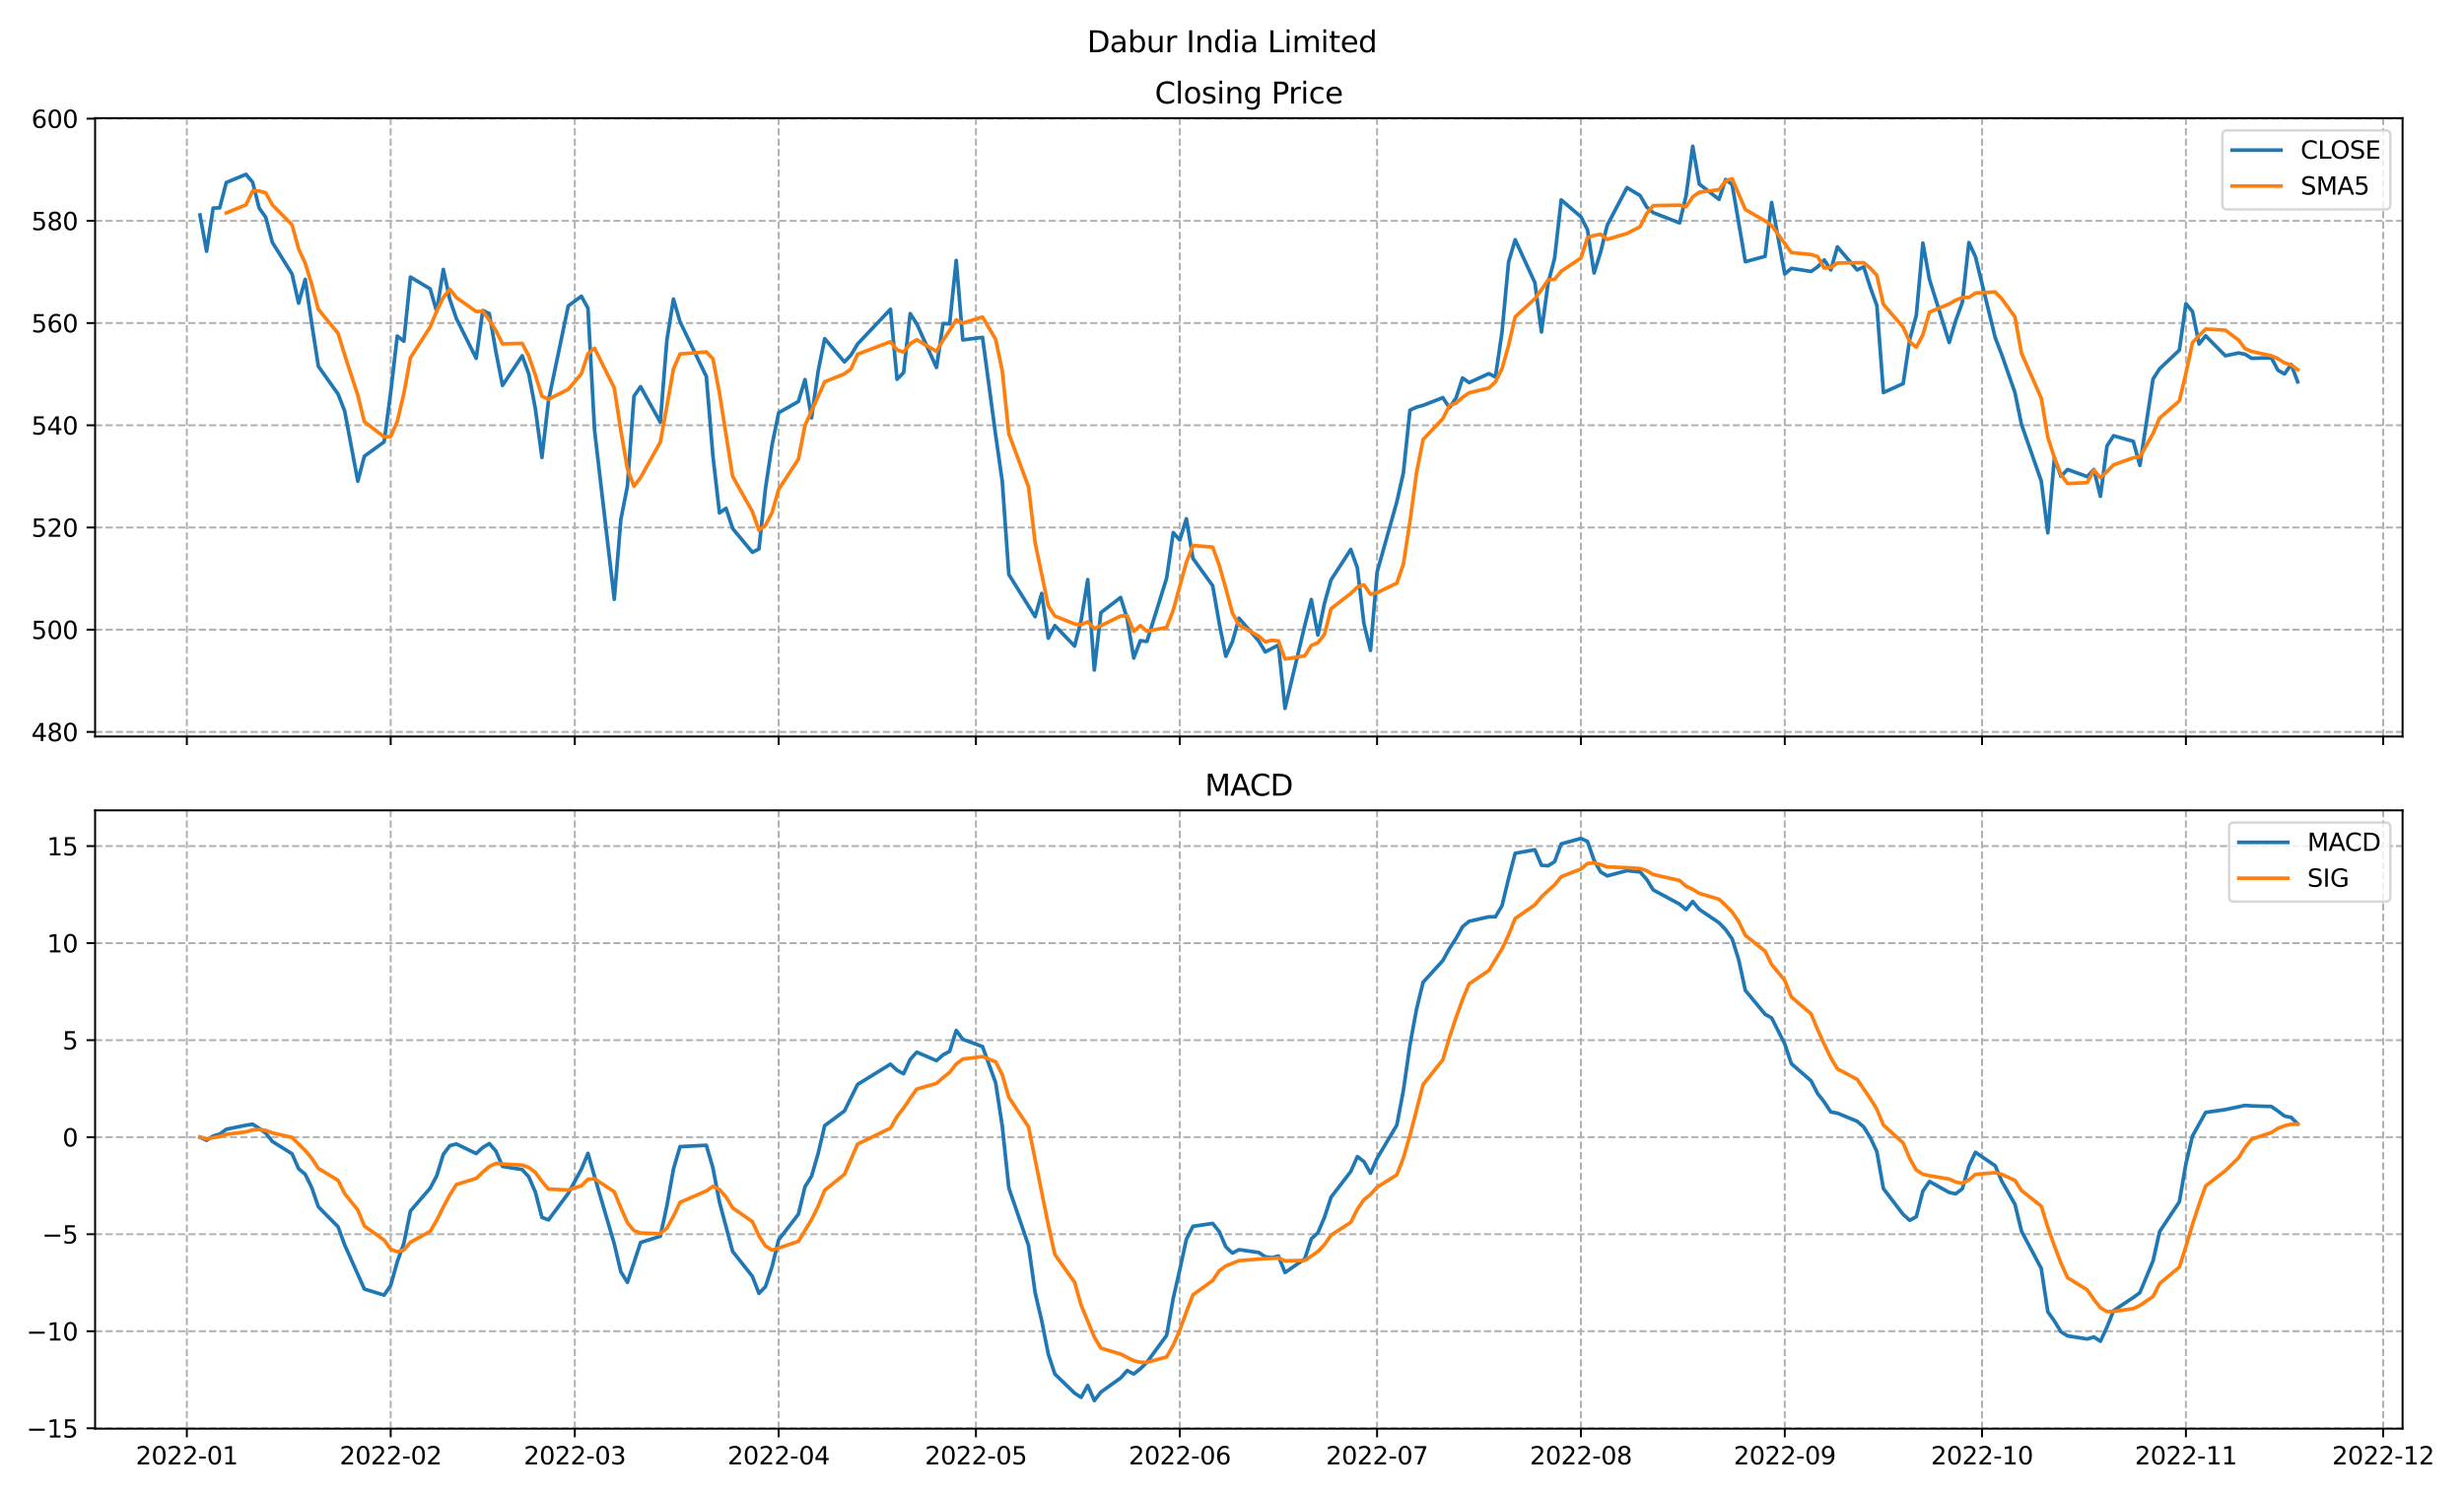 <?xml version="1.0" encoding="utf-8" standalone="no"?>
<!DOCTYPE svg PUBLIC "-//W3C//DTD SVG 1.1//EN"
  "http://www.w3.org/Graphics/SVG/1.1/DTD/svg11.dtd">
<svg xmlns:xlink="http://www.w3.org/1999/xlink" width="1008pt" height="612pt" viewBox="0 0 1008 612" xmlns="http://www.w3.org/2000/svg" version="1.1">
 <defs>
  <style type="text/css">*{stroke-linejoin: round; stroke-linecap: butt}</style>
 </defs>
 <g id="figure_1">
  <g id="patch_1">
   <path d="M 0 612 
L 1008 612 
L 1008 0 
L 0 0 
z
" style="fill: #ffffff"/>
  </g>
  <g id="axes_1">
   <g id="patch_2">
    <path d="M 38.905 301.325 
L 982.876 301.325 
L 982.876 48.332 
L 38.905 48.332 
z
" style="fill: #ffffff"/>
   </g>
   <g id="matplotlib.axis_1">
    <g id="xtick_1">
     <g id="line2d_1">
      <path d="M 76.432 301.325 
L 76.432 48.332 
" clip-path="url(#p48f938049a)" style="fill: none; stroke-dasharray: 2.96,1.28; stroke-dashoffset: 0; stroke: #b0b0b0; stroke-width: 0.8"/>
     </g>
     <g id="line2d_2">
      <defs>
       <path id="m018ab57ba2" d="M 0 0 
L 0 3.5 
" style="stroke: #000000; stroke-width: 0.8"/>
      </defs>
      <g>
       <use xlink:href="#m018ab57ba2" x="76.432" y="301.325" style="stroke: #000000; stroke-width: 0.8"/>
      </g>
     </g>
    </g>
    <g id="xtick_2">
     <g id="line2d_3">
      <path d="M 159.827 301.325 
L 159.827 48.332 
" clip-path="url(#p48f938049a)" style="fill: none; stroke-dasharray: 2.96,1.28; stroke-dashoffset: 0; stroke: #b0b0b0; stroke-width: 0.8"/>
     </g>
     <g id="line2d_4">
      <g>
       <use xlink:href="#m018ab57ba2" x="159.827" y="301.325" style="stroke: #000000; stroke-width: 0.8"/>
      </g>
     </g>
    </g>
    <g id="xtick_3">
     <g id="line2d_5">
      <path d="M 235.151 301.325 
L 235.151 48.332 
" clip-path="url(#p48f938049a)" style="fill: none; stroke-dasharray: 2.96,1.28; stroke-dashoffset: 0; stroke: #b0b0b0; stroke-width: 0.8"/>
     </g>
     <g id="line2d_6">
      <g>
       <use xlink:href="#m018ab57ba2" x="235.151" y="301.325" style="stroke: #000000; stroke-width: 0.8"/>
      </g>
     </g>
    </g>
    <g id="xtick_4">
     <g id="line2d_7">
      <path d="M 318.545 301.325 
L 318.545 48.332 
" clip-path="url(#p48f938049a)" style="fill: none; stroke-dasharray: 2.96,1.28; stroke-dashoffset: 0; stroke: #b0b0b0; stroke-width: 0.8"/>
     </g>
     <g id="line2d_8">
      <g>
       <use xlink:href="#m018ab57ba2" x="318.545" y="301.325" style="stroke: #000000; stroke-width: 0.8"/>
      </g>
     </g>
    </g>
    <g id="xtick_5">
     <g id="line2d_9">
      <path d="M 399.249 301.325 
L 399.249 48.332 
" clip-path="url(#p48f938049a)" style="fill: none; stroke-dasharray: 2.96,1.28; stroke-dashoffset: 0; stroke: #b0b0b0; stroke-width: 0.8"/>
     </g>
     <g id="line2d_10">
      <g>
       <use xlink:href="#m018ab57ba2" x="399.249" y="301.325" style="stroke: #000000; stroke-width: 0.8"/>
      </g>
     </g>
    </g>
    <g id="xtick_6">
     <g id="line2d_11">
      <path d="M 482.644 301.325 
L 482.644 48.332 
" clip-path="url(#p48f938049a)" style="fill: none; stroke-dasharray: 2.96,1.28; stroke-dashoffset: 0; stroke: #b0b0b0; stroke-width: 0.8"/>
     </g>
     <g id="line2d_12">
      <g>
       <use xlink:href="#m018ab57ba2" x="482.644" y="301.325" style="stroke: #000000; stroke-width: 0.8"/>
      </g>
     </g>
    </g>
    <g id="xtick_7">
     <g id="line2d_13">
      <path d="M 563.348 301.325 
L 563.348 48.332 
" clip-path="url(#p48f938049a)" style="fill: none; stroke-dasharray: 2.96,1.28; stroke-dashoffset: 0; stroke: #b0b0b0; stroke-width: 0.8"/>
     </g>
     <g id="line2d_14">
      <g>
       <use xlink:href="#m018ab57ba2" x="563.348" y="301.325" style="stroke: #000000; stroke-width: 0.8"/>
      </g>
     </g>
    </g>
    <g id="xtick_8">
     <g id="line2d_15">
      <path d="M 646.743 301.325 
L 646.743 48.332 
" clip-path="url(#p48f938049a)" style="fill: none; stroke-dasharray: 2.96,1.28; stroke-dashoffset: 0; stroke: #b0b0b0; stroke-width: 0.8"/>
     </g>
     <g id="line2d_16">
      <g>
       <use xlink:href="#m018ab57ba2" x="646.743" y="301.325" style="stroke: #000000; stroke-width: 0.8"/>
      </g>
     </g>
    </g>
    <g id="xtick_9">
     <g id="line2d_17">
      <path d="M 730.137 301.325 
L 730.137 48.332 
" clip-path="url(#p48f938049a)" style="fill: none; stroke-dasharray: 2.96,1.28; stroke-dashoffset: 0; stroke: #b0b0b0; stroke-width: 0.8"/>
     </g>
     <g id="line2d_18">
      <g>
       <use xlink:href="#m018ab57ba2" x="730.137" y="301.325" style="stroke: #000000; stroke-width: 0.8"/>
      </g>
     </g>
    </g>
    <g id="xtick_10">
     <g id="line2d_19">
      <path d="M 810.841 301.325 
L 810.841 48.332 
" clip-path="url(#p48f938049a)" style="fill: none; stroke-dasharray: 2.96,1.28; stroke-dashoffset: 0; stroke: #b0b0b0; stroke-width: 0.8"/>
     </g>
     <g id="line2d_20">
      <g>
       <use xlink:href="#m018ab57ba2" x="810.841" y="301.325" style="stroke: #000000; stroke-width: 0.8"/>
      </g>
     </g>
    </g>
    <g id="xtick_11">
     <g id="line2d_21">
      <path d="M 894.236 301.325 
L 894.236 48.332 
" clip-path="url(#p48f938049a)" style="fill: none; stroke-dasharray: 2.96,1.28; stroke-dashoffset: 0; stroke: #b0b0b0; stroke-width: 0.8"/>
     </g>
     <g id="line2d_22">
      <g>
       <use xlink:href="#m018ab57ba2" x="894.236" y="301.325" style="stroke: #000000; stroke-width: 0.8"/>
      </g>
     </g>
    </g>
    <g id="xtick_12">
     <g id="line2d_23">
      <path d="M 974.94 301.325 
L 974.94 48.332 
" clip-path="url(#p48f938049a)" style="fill: none; stroke-dasharray: 2.96,1.28; stroke-dashoffset: 0; stroke: #b0b0b0; stroke-width: 0.8"/>
     </g>
     <g id="line2d_24">
      <g>
       <use xlink:href="#m018ab57ba2" x="974.94" y="301.325" style="stroke: #000000; stroke-width: 0.8"/>
      </g>
     </g>
    </g>
   </g>
   <g id="matplotlib.axis_2">
    <g id="ytick_1">
     <g id="line2d_25">
      <path d="M 38.905 299.443 
L 982.876 299.443 
" clip-path="url(#p48f938049a)" style="fill: none; stroke-dasharray: 2.96,1.28; stroke-dashoffset: 0; stroke: #b0b0b0; stroke-width: 0.8"/>
     </g>
     <g id="line2d_26">
      <defs>
       <path id="m72d6b2ebd3" d="M 0 0 
L -3.5 0 
" style="stroke: #000000; stroke-width: 0.8"/>
      </defs>
      <g>
       <use xlink:href="#m72d6b2ebd3" x="38.905" y="299.443" style="stroke: #000000; stroke-width: 0.8"/>
      </g>
     </g>
     <g id="text_1">
      <!-- 480 -->
      <g transform="translate(12.817 303.242)scale(0.1 -0.1)">
       <defs>
        <path id="DejaVuSans-34" d="M 2419 4116 
L 825 1625 
L 2419 1625 
L 2419 4116 
z
M 2253 4666 
L 3047 4666 
L 3047 1625 
L 3713 1625 
L 3713 1100 
L 3047 1100 
L 3047 0 
L 2419 0 
L 2419 1100 
L 313 1100 
L 313 1709 
L 2253 4666 
z
" transform="scale(0.016)"/>
        <path id="DejaVuSans-38" d="M 2034 2216 
Q 1584 2216 1326 1975 
Q 1069 1734 1069 1313 
Q 1069 891 1326 650 
Q 1584 409 2034 409 
Q 2484 409 2743 651 
Q 3003 894 3003 1313 
Q 3003 1734 2745 1975 
Q 2488 2216 2034 2216 
z
M 1403 2484 
Q 997 2584 770 2862 
Q 544 3141 544 3541 
Q 544 4100 942 4425 
Q 1341 4750 2034 4750 
Q 2731 4750 3128 4425 
Q 3525 4100 3525 3541 
Q 3525 3141 3298 2862 
Q 3072 2584 2669 2484 
Q 3125 2378 3379 2068 
Q 3634 1759 3634 1313 
Q 3634 634 3220 271 
Q 2806 -91 2034 -91 
Q 1263 -91 848 271 
Q 434 634 434 1313 
Q 434 1759 690 2068 
Q 947 2378 1403 2484 
z
M 1172 3481 
Q 1172 3119 1398 2916 
Q 1625 2713 2034 2713 
Q 2441 2713 2670 2916 
Q 2900 3119 2900 3481 
Q 2900 3844 2670 4047 
Q 2441 4250 2034 4250 
Q 1625 4250 1398 4047 
Q 1172 3844 1172 3481 
z
" transform="scale(0.016)"/>
        <path id="DejaVuSans-30" d="M 2034 4250 
Q 1547 4250 1301 3770 
Q 1056 3291 1056 2328 
Q 1056 1369 1301 889 
Q 1547 409 2034 409 
Q 2525 409 2770 889 
Q 3016 1369 3016 2328 
Q 3016 3291 2770 3770 
Q 2525 4250 2034 4250 
z
M 2034 4750 
Q 2819 4750 3233 4129 
Q 3647 3509 3647 2328 
Q 3647 1150 3233 529 
Q 2819 -91 2034 -91 
Q 1250 -91 836 529 
Q 422 1150 422 2328 
Q 422 3509 836 4129 
Q 1250 4750 2034 4750 
z
" transform="scale(0.016)"/>
       </defs>
       <use xlink:href="#DejaVuSans-34"/>
       <use xlink:href="#DejaVuSans-38" x="63.623"/>
       <use xlink:href="#DejaVuSans-30" x="127.246"/>
      </g>
     </g>
    </g>
    <g id="ytick_2">
     <g id="line2d_27">
      <path d="M 38.905 257.626 
L 982.876 257.626 
" clip-path="url(#p48f938049a)" style="fill: none; stroke-dasharray: 2.96,1.28; stroke-dashoffset: 0; stroke: #b0b0b0; stroke-width: 0.8"/>
     </g>
     <g id="line2d_28">
      <g>
       <use xlink:href="#m72d6b2ebd3" x="38.905" y="257.626" style="stroke: #000000; stroke-width: 0.8"/>
      </g>
     </g>
     <g id="text_2">
      <!-- 500 -->
      <g transform="translate(12.817 261.425)scale(0.1 -0.1)">
       <defs>
        <path id="DejaVuSans-35" d="M 691 4666 
L 3169 4666 
L 3169 4134 
L 1269 4134 
L 1269 2991 
Q 1406 3038 1543 3061 
Q 1681 3084 1819 3084 
Q 2600 3084 3056 2656 
Q 3513 2228 3513 1497 
Q 3513 744 3044 326 
Q 2575 -91 1722 -91 
Q 1428 -91 1123 -41 
Q 819 9 494 109 
L 494 744 
Q 775 591 1075 516 
Q 1375 441 1709 441 
Q 2250 441 2565 725 
Q 2881 1009 2881 1497 
Q 2881 1984 2565 2268 
Q 2250 2553 1709 2553 
Q 1456 2553 1204 2497 
Q 953 2441 691 2322 
L 691 4666 
z
" transform="scale(0.016)"/>
       </defs>
       <use xlink:href="#DejaVuSans-35"/>
       <use xlink:href="#DejaVuSans-30" x="63.623"/>
       <use xlink:href="#DejaVuSans-30" x="127.246"/>
      </g>
     </g>
    </g>
    <g id="ytick_3">
     <g id="line2d_29">
      <path d="M 38.905 215.809 
L 982.876 215.809 
" clip-path="url(#p48f938049a)" style="fill: none; stroke-dasharray: 2.96,1.28; stroke-dashoffset: 0; stroke: #b0b0b0; stroke-width: 0.8"/>
     </g>
     <g id="line2d_30">
      <g>
       <use xlink:href="#m72d6b2ebd3" x="38.905" y="215.809" style="stroke: #000000; stroke-width: 0.8"/>
      </g>
     </g>
     <g id="text_3">
      <!-- 520 -->
      <g transform="translate(12.817 219.608)scale(0.1 -0.1)">
       <defs>
        <path id="DejaVuSans-32" d="M 1228 531 
L 3431 531 
L 3431 0 
L 469 0 
L 469 531 
Q 828 903 1448 1529 
Q 2069 2156 2228 2338 
Q 2531 2678 2651 2914 
Q 2772 3150 2772 3378 
Q 2772 3750 2511 3984 
Q 2250 4219 1831 4219 
Q 1534 4219 1204 4116 
Q 875 4013 500 3803 
L 500 4441 
Q 881 4594 1212 4672 
Q 1544 4750 1819 4750 
Q 2544 4750 2975 4387 
Q 3406 4025 3406 3419 
Q 3406 3131 3298 2873 
Q 3191 2616 2906 2266 
Q 2828 2175 2409 1742 
Q 1991 1309 1228 531 
z
" transform="scale(0.016)"/>
       </defs>
       <use xlink:href="#DejaVuSans-35"/>
       <use xlink:href="#DejaVuSans-32" x="63.623"/>
       <use xlink:href="#DejaVuSans-30" x="127.246"/>
      </g>
     </g>
    </g>
    <g id="ytick_4">
     <g id="line2d_31">
      <path d="M 38.905 173.992 
L 982.876 173.992 
" clip-path="url(#p48f938049a)" style="fill: none; stroke-dasharray: 2.96,1.28; stroke-dashoffset: 0; stroke: #b0b0b0; stroke-width: 0.8"/>
     </g>
     <g id="line2d_32">
      <g>
       <use xlink:href="#m72d6b2ebd3" x="38.905" y="173.992" style="stroke: #000000; stroke-width: 0.8"/>
      </g>
     </g>
     <g id="text_4">
      <!-- 540 -->
      <g transform="translate(12.817 177.791)scale(0.1 -0.1)">
       <use xlink:href="#DejaVuSans-35"/>
       <use xlink:href="#DejaVuSans-34" x="63.623"/>
       <use xlink:href="#DejaVuSans-30" x="127.246"/>
      </g>
     </g>
    </g>
    <g id="ytick_5">
     <g id="line2d_33">
      <path d="M 38.905 132.175 
L 982.876 132.175 
" clip-path="url(#p48f938049a)" style="fill: none; stroke-dasharray: 2.96,1.28; stroke-dashoffset: 0; stroke: #b0b0b0; stroke-width: 0.8"/>
     </g>
     <g id="line2d_34">
      <g>
       <use xlink:href="#m72d6b2ebd3" x="38.905" y="132.175" style="stroke: #000000; stroke-width: 0.8"/>
      </g>
     </g>
     <g id="text_5">
      <!-- 560 -->
      <g transform="translate(12.817 135.974)scale(0.1 -0.1)">
       <defs>
        <path id="DejaVuSans-36" d="M 2113 2584 
Q 1688 2584 1439 2293 
Q 1191 2003 1191 1497 
Q 1191 994 1439 701 
Q 1688 409 2113 409 
Q 2538 409 2786 701 
Q 3034 994 3034 1497 
Q 3034 2003 2786 2293 
Q 2538 2584 2113 2584 
z
M 3366 4563 
L 3366 3988 
Q 3128 4100 2886 4159 
Q 2644 4219 2406 4219 
Q 1781 4219 1451 3797 
Q 1122 3375 1075 2522 
Q 1259 2794 1537 2939 
Q 1816 3084 2150 3084 
Q 2853 3084 3261 2657 
Q 3669 2231 3669 1497 
Q 3669 778 3244 343 
Q 2819 -91 2113 -91 
Q 1303 -91 875 529 
Q 447 1150 447 2328 
Q 447 3434 972 4092 
Q 1497 4750 2381 4750 
Q 2619 4750 2861 4703 
Q 3103 4656 3366 4563 
z
" transform="scale(0.016)"/>
       </defs>
       <use xlink:href="#DejaVuSans-35"/>
       <use xlink:href="#DejaVuSans-36" x="63.623"/>
       <use xlink:href="#DejaVuSans-30" x="127.246"/>
      </g>
     </g>
    </g>
    <g id="ytick_6">
     <g id="line2d_35">
      <path d="M 38.905 90.358 
L 982.876 90.358 
" clip-path="url(#p48f938049a)" style="fill: none; stroke-dasharray: 2.96,1.28; stroke-dashoffset: 0; stroke: #b0b0b0; stroke-width: 0.8"/>
     </g>
     <g id="line2d_36">
      <g>
       <use xlink:href="#m72d6b2ebd3" x="38.905" y="90.358" style="stroke: #000000; stroke-width: 0.8"/>
      </g>
     </g>
     <g id="text_6">
      <!-- 580 -->
      <g transform="translate(12.817 94.157)scale(0.1 -0.1)">
       <use xlink:href="#DejaVuSans-35"/>
       <use xlink:href="#DejaVuSans-38" x="63.623"/>
       <use xlink:href="#DejaVuSans-30" x="127.246"/>
      </g>
     </g>
    </g>
    <g id="ytick_7">
     <g id="line2d_37">
      <path d="M 38.905 48.541 
L 982.876 48.541 
" clip-path="url(#p48f938049a)" style="fill: none; stroke-dasharray: 2.96,1.28; stroke-dashoffset: 0; stroke: #b0b0b0; stroke-width: 0.8"/>
     </g>
     <g id="line2d_38">
      <g>
       <use xlink:href="#m72d6b2ebd3" x="38.905" y="48.541" style="stroke: #000000; stroke-width: 0.8"/>
      </g>
     </g>
     <g id="text_7">
      <!-- 600 -->
      <g transform="translate(12.817 52.34)scale(0.1 -0.1)">
       <use xlink:href="#DejaVuSans-36"/>
       <use xlink:href="#DejaVuSans-30" x="63.623"/>
       <use xlink:href="#DejaVuSans-30" x="127.246"/>
      </g>
     </g>
    </g>
   </g>
   <g id="line2d_39">
    <path d="M 81.812 87.954 
L 84.503 102.799 
L 87.193 85.131 
L 89.883 85.026 
L 92.573 74.677 
L 100.643 71.331 
L 103.334 74.572 
L 106.024 85.131 
L 108.714 88.894 
L 111.404 99.14 
L 119.474 112.103 
L 122.165 124.021 
L 124.855 114.298 
L 127.545 132.489 
L 130.235 149.843 
L 138.305 161.238 
L 140.996 168.138 
L 146.376 196.887 
L 149.066 186.642 
L 157.137 180.787 
L 159.827 160.506 
L 162.517 137.507 
L 165.207 139.598 
L 167.897 113.357 
L 175.968 118.166 
L 178.658 127.471 
L 181.348 110.221 
L 184.038 122.557 
L 186.728 130.398 
L 194.799 146.602 
L 197.489 127.052 
L 200.179 128.307 
L 202.869 143.884 
L 205.559 157.683 
L 213.63 145.556 
L 216.32 152.979 
L 219.01 167.197 
L 221.7 187.164 
L 224.39 163.851 
L 232.461 125.171 
L 237.841 121.198 
L 240.531 126.112 
L 243.221 175.978 
L 251.292 245.186 
L 253.982 212.568 
L 256.672 198.873 
L 259.362 162.074 
L 262.052 158.206 
L 270.123 172.738 
L 272.813 139.179 
L 275.503 122.348 
L 278.193 131.652 
L 288.954 154.024 
L 291.644 186.537 
L 294.334 209.85 
L 297.024 207.968 
L 299.714 216.227 
L 307.785 225.95 
L 310.475 224.591 
L 313.165 199.71 
L 315.855 181.937 
L 318.545 168.869 
L 326.616 164.27 
L 329.306 155.279 
L 331.996 170.96 
L 334.686 151.934 
L 337.376 138.552 
L 345.447 148.066 
L 348.137 145.243 
L 350.827 140.748 
L 364.278 126.53 
L 366.968 155.174 
L 369.658 152.456 
L 372.348 128.307 
L 375.038 132.489 
L 383.109 150.365 
L 385.799 132.384 
L 388.489 132.489 
L 391.179 106.562 
L 393.869 139.075 
L 401.94 138.029 
L 407.32 178.069 
L 410.01 196.887 
L 412.7 235.045 
L 423.461 252.294 
L 426.151 242.781 
L 428.841 261.076 
L 431.531 255.953 
L 439.602 264.317 
L 442.292 253.758 
L 444.982 237.136 
L 447.672 274.144 
L 450.362 250.622 
L 458.433 244.454 
L 461.123 253.131 
L 463.813 269.23 
L 466.503 262.121 
L 469.193 262.435 
L 477.264 236.509 
L 479.954 217.9 
L 482.644 220.932 
L 485.334 212.255 
L 488.024 228.459 
L 496.095 239.645 
L 498.785 255.013 
L 501.475 268.499 
L 504.165 262.54 
L 506.855 252.922 
L 514.926 262.226 
L 517.616 266.721 
L 522.996 263.899 
L 525.686 289.825 
L 533.757 255.953 
L 536.447 245.29 
L 539.137 259.822 
L 541.827 246.858 
L 544.517 237.24 
L 552.588 224.8 
L 555.278 232.327 
L 557.968 255.117 
L 560.658 266.094 
L 563.348 234.104 
L 571.419 205.355 
L 574.109 193.437 
L 576.799 167.824 
L 579.489 166.57 
L 582.179 165.838 
L 590.25 162.701 
L 592.94 166.779 
L 595.63 162.911 
L 598.32 154.652 
L 601.01 156.533 
L 609.081 152.874 
L 611.771 154.234 
L 614.461 135.834 
L 617.151 107.189 
L 619.841 98.094 
L 627.912 115.657 
L 630.602 135.834 
L 633.292 115.971 
L 635.982 105.621 
L 638.672 81.786 
L 646.743 88.685 
L 649.433 94.017 
L 652.123 111.685 
L 654.813 103.112 
L 657.503 92.135 
L 665.574 76.767 
L 670.954 80.008 
L 673.644 84.713 
L 676.334 87.013 
L 687.095 91.194 
L 689.785 80.008 
L 692.475 59.832 
L 695.165 75.304 
L 703.236 81.576 
L 705.926 73.422 
L 708.616 75.513 
L 713.996 107.085 
L 722.067 104.889 
L 724.757 82.831 
L 730.137 112.103 
L 732.827 109.803 
L 740.898 111.057 
L 743.588 109.176 
L 746.278 106.353 
L 748.968 110.43 
L 751.658 101.021 
L 759.729 110.43 
L 762.419 109.176 
L 765.109 117.539 
L 767.799 124.962 
L 770.489 160.611 
L 778.56 156.952 
L 781.25 138.866 
L 783.94 129.039 
L 786.63 99.453 
L 789.32 114.298 
L 797.391 140.12 
L 800.081 131.13 
L 802.771 123.707 
L 805.461 99.244 
L 808.151 105.099 
L 816.222 138.134 
L 818.912 145.138 
L 824.292 160.611 
L 826.982 173.678 
L 835.053 196.782 
L 837.743 218.005 
L 840.433 187.374 
L 843.123 194.901 
L 845.813 192.078 
L 853.884 195.005 
L 856.574 192.078 
L 859.264 203.055 
L 861.954 182.46 
L 864.644 178.278 
L 872.715 180.578 
L 875.405 190.405 
L 880.785 155.07 
L 883.475 150.888 
L 891.546 143.257 
L 894.236 124.23 
L 896.926 127.471 
L 899.616 140.748 
L 902.306 137.402 
L 910.377 145.556 
L 915.757 144.407 
L 918.447 144.929 
L 921.137 146.602 
L 929.208 146.393 
L 931.898 151.515 
L 934.588 152.979 
L 937.278 149.111 
L 939.968 156.22 
L 939.968 156.22 
" clip-path="url(#p48f938049a)" style="fill: none; stroke: #1f77b4; stroke-width: 1.5; stroke-linecap: square"/>
   </g>
   <g id="line2d_40">
    <path d="M 92.573 87.117 
L 100.643 83.793 
L 103.334 78.147 
L 106.024 78.147 
L 108.714 78.921 
L 111.404 83.814 
L 119.474 91.968 
L 122.165 101.858 
L 124.855 107.691 
L 127.545 116.41 
L 130.235 126.551 
L 138.305 136.378 
L 140.996 145.201 
L 146.376 161.719 
L 149.066 172.549 
L 157.137 178.738 
L 159.827 178.592 
L 162.517 172.466 
L 165.207 161.008 
L 167.897 146.351 
L 175.968 133.827 
L 178.658 127.22 
L 181.348 121.763 
L 184.038 118.355 
L 186.728 121.763 
L 194.799 127.45 
L 197.489 127.366 
L 200.179 130.983 
L 202.869 135.249 
L 205.559 140.706 
L 213.63 140.497 
L 216.32 145.682 
L 219.01 153.46 
L 221.7 162.116 
L 224.39 163.35 
L 232.461 159.272 
L 237.841 152.916 
L 240.531 144.699 
L 243.221 142.462 
L 251.292 158.729 
L 253.982 176.208 
L 256.672 191.743 
L 259.362 198.936 
L 262.052 195.381 
L 270.123 180.892 
L 272.813 166.214 
L 275.503 150.909 
L 278.193 144.825 
L 288.954 143.988 
L 291.644 146.748 
L 294.334 160.882 
L 299.714 194.922 
L 307.785 209.307 
L 310.475 216.917 
L 313.165 214.889 
L 315.855 209.683 
L 318.545 200.211 
L 326.616 187.875 
L 329.306 174.013 
L 334.686 162.262 
L 337.376 156.199 
L 345.447 152.958 
L 348.137 150.951 
L 350.827 144.908 
L 364.278 139.828 
L 366.968 143.152 
L 369.658 144.03 
L 372.348 140.643 
L 375.038 138.991 
L 383.109 143.758 
L 385.799 139.2 
L 388.489 135.207 
L 391.179 130.858 
L 393.869 132.175 
L 401.94 129.708 
L 407.32 138.845 
L 410.01 151.725 
L 412.7 177.421 
L 420.771 199.229 
L 423.461 222.082 
L 428.841 247.862 
L 431.531 252.044 
L 439.602 255.284 
L 442.292 255.577 
L 444.982 254.448 
L 447.672 257.062 
L 450.362 255.995 
L 458.433 252.023 
L 461.123 251.897 
L 463.813 258.316 
L 466.503 255.912 
L 469.193 258.274 
L 477.264 256.685 
L 479.954 249.639 
L 485.334 230.006 
L 488.024 223.211 
L 496.095 223.838 
L 498.785 231.261 
L 501.475 240.774 
L 504.165 250.831 
L 506.855 255.723 
L 514.926 260.24 
L 517.616 262.581 
L 520.306 261.954 
L 522.996 262.226 
L 525.686 269.607 
L 533.757 268.352 
L 536.447 264.066 
L 539.137 262.958 
L 541.827 259.55 
L 544.517 249.033 
L 552.588 242.802 
L 555.278 240.209 
L 557.968 239.268 
L 560.658 243.116 
L 563.348 242.488 
L 571.419 238.599 
L 574.109 230.821 
L 576.799 213.363 
L 579.489 193.458 
L 582.179 179.805 
L 590.25 171.274 
L 592.94 165.942 
L 595.63 164.96 
L 598.32 162.576 
L 601.01 160.715 
L 609.081 158.75 
L 611.771 156.241 
L 614.461 150.825 
L 617.151 141.333 
L 619.841 129.645 
L 627.912 122.202 
L 630.602 118.522 
L 633.292 114.549 
L 635.982 114.236 
L 638.672 110.974 
L 646.743 105.579 
L 649.433 97.216 
L 652.123 96.359 
L 654.813 95.857 
L 657.503 97.927 
L 665.574 95.543 
L 670.954 92.742 
L 673.644 87.347 
L 676.334 84.127 
L 687.095 83.939 
L 689.785 84.587 
L 692.475 80.552 
L 695.165 78.67 
L 703.236 77.583 
L 705.926 74.028 
L 708.616 73.129 
L 713.996 85.716 
L 722.067 90.379 
L 724.757 92.261 
L 732.827 103.342 
L 740.898 104.137 
L 743.588 104.994 
L 746.278 109.698 
L 748.968 109.364 
L 751.658 107.608 
L 762.419 107.482 
L 765.109 109.719 
L 767.799 112.626 
L 770.489 124.543 
L 778.56 133.848 
L 781.25 139.786 
L 783.94 142.086 
L 786.63 136.984 
L 789.32 127.722 
L 797.391 124.355 
L 800.081 122.808 
L 802.771 121.742 
L 805.461 121.7 
L 808.151 119.86 
L 816.222 119.463 
L 818.912 122.264 
L 824.292 129.645 
L 826.982 144.532 
L 835.053 162.869 
L 837.743 178.843 
L 840.433 187.29 
L 843.123 194.148 
L 845.813 197.828 
L 853.884 197.472 
L 856.574 192.287 
L 859.264 195.423 
L 861.954 192.935 
L 864.644 190.175 
L 872.715 187.29 
L 875.405 186.955 
L 880.785 177.358 
L 883.475 171.044 
L 891.546 164.04 
L 894.236 152.77 
L 896.926 140.183 
L 899.616 137.319 
L 902.306 134.621 
L 910.377 135.081 
L 915.757 139.117 
L 918.447 142.608 
L 921.137 143.779 
L 929.208 145.577 
L 931.898 146.769 
L 934.588 148.484 
L 937.278 149.32 
L 939.968 151.244 
L 939.968 151.244 
" clip-path="url(#p48f938049a)" style="fill: none; stroke: #ff7f0e; stroke-width: 1.5; stroke-linecap: square"/>
   </g>
   <g id="patch_3">
    <path d="M 38.905 301.325 
L 38.905 48.332 
" style="fill: none; stroke: #000000; stroke-width: 0.8; stroke-linejoin: miter; stroke-linecap: square"/>
   </g>
   <g id="patch_4">
    <path d="M 982.876 301.325 
L 982.876 48.332 
" style="fill: none; stroke: #000000; stroke-width: 0.8; stroke-linejoin: miter; stroke-linecap: square"/>
   </g>
   <g id="patch_5">
    <path d="M 38.905 301.325 
L 982.876 301.325 
" style="fill: none; stroke: #000000; stroke-width: 0.8; stroke-linejoin: miter; stroke-linecap: square"/>
   </g>
   <g id="patch_6">
    <path d="M 38.905 48.332 
L 982.876 48.332 
" style="fill: none; stroke: #000000; stroke-width: 0.8; stroke-linejoin: miter; stroke-linecap: square"/>
   </g>
   <g id="text_8">
    <!-- Closing Price -->
    <g transform="translate(472.414 42.332)scale(0.12 -0.12)">
     <defs>
      <path id="DejaVuSans-43" d="M 4122 4306 
L 4122 3641 
Q 3803 3938 3442 4084 
Q 3081 4231 2675 4231 
Q 1875 4231 1450 3742 
Q 1025 3253 1025 2328 
Q 1025 1406 1450 917 
Q 1875 428 2675 428 
Q 3081 428 3442 575 
Q 3803 722 4122 1019 
L 4122 359 
Q 3791 134 3420 21 
Q 3050 -91 2638 -91 
Q 1578 -91 968 557 
Q 359 1206 359 2328 
Q 359 3453 968 4101 
Q 1578 4750 2638 4750 
Q 3056 4750 3426 4639 
Q 3797 4528 4122 4306 
z
" transform="scale(0.016)"/>
      <path id="DejaVuSans-6c" d="M 603 4863 
L 1178 4863 
L 1178 0 
L 603 0 
L 603 4863 
z
" transform="scale(0.016)"/>
      <path id="DejaVuSans-6f" d="M 1959 3097 
Q 1497 3097 1228 2736 
Q 959 2375 959 1747 
Q 959 1119 1226 758 
Q 1494 397 1959 397 
Q 2419 397 2687 759 
Q 2956 1122 2956 1747 
Q 2956 2369 2687 2733 
Q 2419 3097 1959 3097 
z
M 1959 3584 
Q 2709 3584 3137 3096 
Q 3566 2609 3566 1747 
Q 3566 888 3137 398 
Q 2709 -91 1959 -91 
Q 1206 -91 779 398 
Q 353 888 353 1747 
Q 353 2609 779 3096 
Q 1206 3584 1959 3584 
z
" transform="scale(0.016)"/>
      <path id="DejaVuSans-73" d="M 2834 3397 
L 2834 2853 
Q 2591 2978 2328 3040 
Q 2066 3103 1784 3103 
Q 1356 3103 1142 2972 
Q 928 2841 928 2578 
Q 928 2378 1081 2264 
Q 1234 2150 1697 2047 
L 1894 2003 
Q 2506 1872 2764 1633 
Q 3022 1394 3022 966 
Q 3022 478 2636 193 
Q 2250 -91 1575 -91 
Q 1294 -91 989 -36 
Q 684 19 347 128 
L 347 722 
Q 666 556 975 473 
Q 1284 391 1588 391 
Q 1994 391 2212 530 
Q 2431 669 2431 922 
Q 2431 1156 2273 1281 
Q 2116 1406 1581 1522 
L 1381 1569 
Q 847 1681 609 1914 
Q 372 2147 372 2553 
Q 372 3047 722 3315 
Q 1072 3584 1716 3584 
Q 2034 3584 2315 3537 
Q 2597 3491 2834 3397 
z
" transform="scale(0.016)"/>
      <path id="DejaVuSans-69" d="M 603 3500 
L 1178 3500 
L 1178 0 
L 603 0 
L 603 3500 
z
M 603 4863 
L 1178 4863 
L 1178 4134 
L 603 4134 
L 603 4863 
z
" transform="scale(0.016)"/>
      <path id="DejaVuSans-6e" d="M 3513 2113 
L 3513 0 
L 2938 0 
L 2938 2094 
Q 2938 2591 2744 2837 
Q 2550 3084 2163 3084 
Q 1697 3084 1428 2787 
Q 1159 2491 1159 1978 
L 1159 0 
L 581 0 
L 581 3500 
L 1159 3500 
L 1159 2956 
Q 1366 3272 1645 3428 
Q 1925 3584 2291 3584 
Q 2894 3584 3203 3211 
Q 3513 2838 3513 2113 
z
" transform="scale(0.016)"/>
      <path id="DejaVuSans-67" d="M 2906 1791 
Q 2906 2416 2648 2759 
Q 2391 3103 1925 3103 
Q 1463 3103 1205 2759 
Q 947 2416 947 1791 
Q 947 1169 1205 825 
Q 1463 481 1925 481 
Q 2391 481 2648 825 
Q 2906 1169 2906 1791 
z
M 3481 434 
Q 3481 -459 3084 -895 
Q 2688 -1331 1869 -1331 
Q 1566 -1331 1297 -1286 
Q 1028 -1241 775 -1147 
L 775 -588 
Q 1028 -725 1275 -790 
Q 1522 -856 1778 -856 
Q 2344 -856 2625 -561 
Q 2906 -266 2906 331 
L 2906 616 
Q 2728 306 2450 153 
Q 2172 0 1784 0 
Q 1141 0 747 490 
Q 353 981 353 1791 
Q 353 2603 747 3093 
Q 1141 3584 1784 3584 
Q 2172 3584 2450 3431 
Q 2728 3278 2906 2969 
L 2906 3500 
L 3481 3500 
L 3481 434 
z
" transform="scale(0.016)"/>
      <path id="DejaVuSans-20" transform="scale(0.016)"/>
      <path id="DejaVuSans-50" d="M 1259 4147 
L 1259 2394 
L 2053 2394 
Q 2494 2394 2734 2622 
Q 2975 2850 2975 3272 
Q 2975 3691 2734 3919 
Q 2494 4147 2053 4147 
L 1259 4147 
z
M 628 4666 
L 2053 4666 
Q 2838 4666 3239 4311 
Q 3641 3956 3641 3272 
Q 3641 2581 3239 2228 
Q 2838 1875 2053 1875 
L 1259 1875 
L 1259 0 
L 628 0 
L 628 4666 
z
" transform="scale(0.016)"/>
      <path id="DejaVuSans-72" d="M 2631 2963 
Q 2534 3019 2420 3045 
Q 2306 3072 2169 3072 
Q 1681 3072 1420 2755 
Q 1159 2438 1159 1844 
L 1159 0 
L 581 0 
L 581 3500 
L 1159 3500 
L 1159 2956 
Q 1341 3275 1631 3429 
Q 1922 3584 2338 3584 
Q 2397 3584 2469 3576 
Q 2541 3569 2628 3553 
L 2631 2963 
z
" transform="scale(0.016)"/>
      <path id="DejaVuSans-63" d="M 3122 3366 
L 3122 2828 
Q 2878 2963 2633 3030 
Q 2388 3097 2138 3097 
Q 1578 3097 1268 2742 
Q 959 2388 959 1747 
Q 959 1106 1268 751 
Q 1578 397 2138 397 
Q 2388 397 2633 464 
Q 2878 531 3122 666 
L 3122 134 
Q 2881 22 2623 -34 
Q 2366 -91 2075 -91 
Q 1284 -91 818 406 
Q 353 903 353 1747 
Q 353 2603 823 3093 
Q 1294 3584 2113 3584 
Q 2378 3584 2631 3529 
Q 2884 3475 3122 3366 
z
" transform="scale(0.016)"/>
      <path id="DejaVuSans-65" d="M 3597 1894 
L 3597 1613 
L 953 1613 
Q 991 1019 1311 708 
Q 1631 397 2203 397 
Q 2534 397 2845 478 
Q 3156 559 3463 722 
L 3463 178 
Q 3153 47 2828 -22 
Q 2503 -91 2169 -91 
Q 1331 -91 842 396 
Q 353 884 353 1716 
Q 353 2575 817 3079 
Q 1281 3584 2069 3584 
Q 2775 3584 3186 3129 
Q 3597 2675 3597 1894 
z
M 3022 2063 
Q 3016 2534 2758 2815 
Q 2500 3097 2075 3097 
Q 1594 3097 1305 2825 
Q 1016 2553 972 2059 
L 3022 2063 
z
" transform="scale(0.016)"/>
     </defs>
     <use xlink:href="#DejaVuSans-43"/>
     <use xlink:href="#DejaVuSans-6c" x="69.824"/>
     <use xlink:href="#DejaVuSans-6f" x="97.607"/>
     <use xlink:href="#DejaVuSans-73" x="158.789"/>
     <use xlink:href="#DejaVuSans-69" x="210.889"/>
     <use xlink:href="#DejaVuSans-6e" x="238.672"/>
     <use xlink:href="#DejaVuSans-67" x="302.051"/>
     <use xlink:href="#DejaVuSans-20" x="365.527"/>
     <use xlink:href="#DejaVuSans-50" x="397.314"/>
     <use xlink:href="#DejaVuSans-72" x="455.867"/>
     <use xlink:href="#DejaVuSans-69" x="496.98"/>
     <use xlink:href="#DejaVuSans-63" x="524.764"/>
     <use xlink:href="#DejaVuSans-65" x="579.744"/>
    </g>
   </g>
   <g id="legend_1">
    <g id="patch_7">
     <path d="M 911.145 85.688 
L 975.876 85.688 
Q 977.876 85.688 977.876 83.688 
L 977.876 55.332 
Q 977.876 53.332 975.876 53.332 
L 911.145 53.332 
Q 909.145 53.332 909.145 55.332 
L 909.145 83.688 
Q 909.145 85.688 911.145 85.688 
z
" style="fill: #ffffff; opacity: 0.8; stroke: #cccccc; stroke-linejoin: miter"/>
    </g>
    <g id="line2d_41">
     <path d="M 913.145 61.43 
L 923.145 61.43 
L 933.145 61.43 
" style="fill: none; stroke: #1f77b4; stroke-width: 1.5; stroke-linecap: square"/>
    </g>
    <g id="text_9">
     <!-- CLOSE -->
     <g transform="translate(941.145 64.93)scale(0.1 -0.1)">
      <defs>
       <path id="DejaVuSans-4c" d="M 628 4666 
L 1259 4666 
L 1259 531 
L 3531 531 
L 3531 0 
L 628 0 
L 628 4666 
z
" transform="scale(0.016)"/>
       <path id="DejaVuSans-4f" d="M 2522 4238 
Q 1834 4238 1429 3725 
Q 1025 3213 1025 2328 
Q 1025 1447 1429 934 
Q 1834 422 2522 422 
Q 3209 422 3611 934 
Q 4013 1447 4013 2328 
Q 4013 3213 3611 3725 
Q 3209 4238 2522 4238 
z
M 2522 4750 
Q 3503 4750 4090 4092 
Q 4678 3434 4678 2328 
Q 4678 1225 4090 567 
Q 3503 -91 2522 -91 
Q 1538 -91 948 565 
Q 359 1222 359 2328 
Q 359 3434 948 4092 
Q 1538 4750 2522 4750 
z
" transform="scale(0.016)"/>
       <path id="DejaVuSans-53" d="M 3425 4513 
L 3425 3897 
Q 3066 4069 2747 4153 
Q 2428 4238 2131 4238 
Q 1616 4238 1336 4038 
Q 1056 3838 1056 3469 
Q 1056 3159 1242 3001 
Q 1428 2844 1947 2747 
L 2328 2669 
Q 3034 2534 3370 2195 
Q 3706 1856 3706 1288 
Q 3706 609 3251 259 
Q 2797 -91 1919 -91 
Q 1588 -91 1214 -16 
Q 841 59 441 206 
L 441 856 
Q 825 641 1194 531 
Q 1563 422 1919 422 
Q 2459 422 2753 634 
Q 3047 847 3047 1241 
Q 3047 1584 2836 1778 
Q 2625 1972 2144 2069 
L 1759 2144 
Q 1053 2284 737 2584 
Q 422 2884 422 3419 
Q 422 4038 858 4394 
Q 1294 4750 2059 4750 
Q 2388 4750 2728 4690 
Q 3069 4631 3425 4513 
z
" transform="scale(0.016)"/>
       <path id="DejaVuSans-45" d="M 628 4666 
L 3578 4666 
L 3578 4134 
L 1259 4134 
L 1259 2753 
L 3481 2753 
L 3481 2222 
L 1259 2222 
L 1259 531 
L 3634 531 
L 3634 0 
L 628 0 
L 628 4666 
z
" transform="scale(0.016)"/>
      </defs>
      <use xlink:href="#DejaVuSans-43"/>
      <use xlink:href="#DejaVuSans-4c" x="69.824"/>
      <use xlink:href="#DejaVuSans-4f" x="121.912"/>
      <use xlink:href="#DejaVuSans-53" x="200.623"/>
      <use xlink:href="#DejaVuSans-45" x="264.1"/>
     </g>
    </g>
    <g id="line2d_42">
     <path d="M 913.145 76.108 
L 923.145 76.108 
L 933.145 76.108 
" style="fill: none; stroke: #ff7f0e; stroke-width: 1.5; stroke-linecap: square"/>
    </g>
    <g id="text_10">
     <!-- SMA5 -->
     <g transform="translate(941.145 79.608)scale(0.1 -0.1)">
      <defs>
       <path id="DejaVuSans-4d" d="M 628 4666 
L 1569 4666 
L 2759 1491 
L 3956 4666 
L 4897 4666 
L 4897 0 
L 4281 0 
L 4281 4097 
L 3078 897 
L 2444 897 
L 1241 4097 
L 1241 0 
L 628 0 
L 628 4666 
z
" transform="scale(0.016)"/>
       <path id="DejaVuSans-41" d="M 2188 4044 
L 1331 1722 
L 3047 1722 
L 2188 4044 
z
M 1831 4666 
L 2547 4666 
L 4325 0 
L 3669 0 
L 3244 1197 
L 1141 1197 
L 716 0 
L 50 0 
L 1831 4666 
z
" transform="scale(0.016)"/>
      </defs>
      <use xlink:href="#DejaVuSans-53"/>
      <use xlink:href="#DejaVuSans-4d" x="63.477"/>
      <use xlink:href="#DejaVuSans-41" x="149.756"/>
      <use xlink:href="#DejaVuSans-35" x="218.164"/>
     </g>
    </g>
   </g>
  </g>
  <g id="axes_2">
   <g id="patch_8">
    <path d="M 38.905 584.522 
L 982.876 584.522 
L 982.876 331.529 
L 38.905 331.529 
z
" style="fill: #ffffff"/>
   </g>
   <g id="matplotlib.axis_3">
    <g id="xtick_13">
     <g id="line2d_43">
      <path d="M 76.432 584.522 
L 76.432 331.529 
" clip-path="url(#p221afe995e)" style="fill: none; stroke-dasharray: 2.96,1.28; stroke-dashoffset: 0; stroke: #b0b0b0; stroke-width: 0.8"/>
     </g>
     <g id="line2d_44">
      <g>
       <use xlink:href="#m018ab57ba2" x="76.432" y="584.522" style="stroke: #000000; stroke-width: 0.8"/>
      </g>
     </g>
     <g id="text_11">
      <!-- 2022-01 -->
      <g transform="translate(55.541 599.12)scale(0.1 -0.1)">
       <defs>
        <path id="DejaVuSans-2d" d="M 313 2009 
L 1997 2009 
L 1997 1497 
L 313 1497 
L 313 2009 
z
" transform="scale(0.016)"/>
        <path id="DejaVuSans-31" d="M 794 531 
L 1825 531 
L 1825 4091 
L 703 3866 
L 703 4441 
L 1819 4666 
L 2450 4666 
L 2450 531 
L 3481 531 
L 3481 0 
L 794 0 
L 794 531 
z
" transform="scale(0.016)"/>
       </defs>
       <use xlink:href="#DejaVuSans-32"/>
       <use xlink:href="#DejaVuSans-30" x="63.623"/>
       <use xlink:href="#DejaVuSans-32" x="127.246"/>
       <use xlink:href="#DejaVuSans-32" x="190.869"/>
       <use xlink:href="#DejaVuSans-2d" x="254.492"/>
       <use xlink:href="#DejaVuSans-30" x="290.576"/>
       <use xlink:href="#DejaVuSans-31" x="354.199"/>
      </g>
     </g>
    </g>
    <g id="xtick_14">
     <g id="line2d_45">
      <path d="M 159.827 584.522 
L 159.827 331.529 
" clip-path="url(#p221afe995e)" style="fill: none; stroke-dasharray: 2.96,1.28; stroke-dashoffset: 0; stroke: #b0b0b0; stroke-width: 0.8"/>
     </g>
     <g id="line2d_46">
      <g>
       <use xlink:href="#m018ab57ba2" x="159.827" y="584.522" style="stroke: #000000; stroke-width: 0.8"/>
      </g>
     </g>
     <g id="text_12">
      <!-- 2022-02 -->
      <g transform="translate(138.935 599.12)scale(0.1 -0.1)">
       <use xlink:href="#DejaVuSans-32"/>
       <use xlink:href="#DejaVuSans-30" x="63.623"/>
       <use xlink:href="#DejaVuSans-32" x="127.246"/>
       <use xlink:href="#DejaVuSans-32" x="190.869"/>
       <use xlink:href="#DejaVuSans-2d" x="254.492"/>
       <use xlink:href="#DejaVuSans-30" x="290.576"/>
       <use xlink:href="#DejaVuSans-32" x="354.199"/>
      </g>
     </g>
    </g>
    <g id="xtick_15">
     <g id="line2d_47">
      <path d="M 235.151 584.522 
L 235.151 331.529 
" clip-path="url(#p221afe995e)" style="fill: none; stroke-dasharray: 2.96,1.28; stroke-dashoffset: 0; stroke: #b0b0b0; stroke-width: 0.8"/>
     </g>
     <g id="line2d_48">
      <g>
       <use xlink:href="#m018ab57ba2" x="235.151" y="584.522" style="stroke: #000000; stroke-width: 0.8"/>
      </g>
     </g>
     <g id="text_13">
      <!-- 2022-03 -->
      <g transform="translate(214.259 599.12)scale(0.1 -0.1)">
       <defs>
        <path id="DejaVuSans-33" d="M 2597 2516 
Q 3050 2419 3304 2112 
Q 3559 1806 3559 1356 
Q 3559 666 3084 287 
Q 2609 -91 1734 -91 
Q 1441 -91 1130 -33 
Q 819 25 488 141 
L 488 750 
Q 750 597 1062 519 
Q 1375 441 1716 441 
Q 2309 441 2620 675 
Q 2931 909 2931 1356 
Q 2931 1769 2642 2001 
Q 2353 2234 1838 2234 
L 1294 2234 
L 1294 2753 
L 1863 2753 
Q 2328 2753 2575 2939 
Q 2822 3125 2822 3475 
Q 2822 3834 2567 4026 
Q 2313 4219 1838 4219 
Q 1578 4219 1281 4162 
Q 984 4106 628 3988 
L 628 4550 
Q 988 4650 1302 4700 
Q 1616 4750 1894 4750 
Q 2613 4750 3031 4423 
Q 3450 4097 3450 3541 
Q 3450 3153 3228 2886 
Q 3006 2619 2597 2516 
z
" transform="scale(0.016)"/>
       </defs>
       <use xlink:href="#DejaVuSans-32"/>
       <use xlink:href="#DejaVuSans-30" x="63.623"/>
       <use xlink:href="#DejaVuSans-32" x="127.246"/>
       <use xlink:href="#DejaVuSans-32" x="190.869"/>
       <use xlink:href="#DejaVuSans-2d" x="254.492"/>
       <use xlink:href="#DejaVuSans-30" x="290.576"/>
       <use xlink:href="#DejaVuSans-33" x="354.199"/>
      </g>
     </g>
    </g>
    <g id="xtick_16">
     <g id="line2d_49">
      <path d="M 318.545 584.522 
L 318.545 331.529 
" clip-path="url(#p221afe995e)" style="fill: none; stroke-dasharray: 2.96,1.28; stroke-dashoffset: 0; stroke: #b0b0b0; stroke-width: 0.8"/>
     </g>
     <g id="line2d_50">
      <g>
       <use xlink:href="#m018ab57ba2" x="318.545" y="584.522" style="stroke: #000000; stroke-width: 0.8"/>
      </g>
     </g>
     <g id="text_14">
      <!-- 2022-04 -->
      <g transform="translate(297.654 599.12)scale(0.1 -0.1)">
       <use xlink:href="#DejaVuSans-32"/>
       <use xlink:href="#DejaVuSans-30" x="63.623"/>
       <use xlink:href="#DejaVuSans-32" x="127.246"/>
       <use xlink:href="#DejaVuSans-32" x="190.869"/>
       <use xlink:href="#DejaVuSans-2d" x="254.492"/>
       <use xlink:href="#DejaVuSans-30" x="290.576"/>
       <use xlink:href="#DejaVuSans-34" x="354.199"/>
      </g>
     </g>
    </g>
    <g id="xtick_17">
     <g id="line2d_51">
      <path d="M 399.249 584.522 
L 399.249 331.529 
" clip-path="url(#p221afe995e)" style="fill: none; stroke-dasharray: 2.96,1.28; stroke-dashoffset: 0; stroke: #b0b0b0; stroke-width: 0.8"/>
     </g>
     <g id="line2d_52">
      <g>
       <use xlink:href="#m018ab57ba2" x="399.249" y="584.522" style="stroke: #000000; stroke-width: 0.8"/>
      </g>
     </g>
     <g id="text_15">
      <!-- 2022-05 -->
      <g transform="translate(378.358 599.12)scale(0.1 -0.1)">
       <use xlink:href="#DejaVuSans-32"/>
       <use xlink:href="#DejaVuSans-30" x="63.623"/>
       <use xlink:href="#DejaVuSans-32" x="127.246"/>
       <use xlink:href="#DejaVuSans-32" x="190.869"/>
       <use xlink:href="#DejaVuSans-2d" x="254.492"/>
       <use xlink:href="#DejaVuSans-30" x="290.576"/>
       <use xlink:href="#DejaVuSans-35" x="354.199"/>
      </g>
     </g>
    </g>
    <g id="xtick_18">
     <g id="line2d_53">
      <path d="M 482.644 584.522 
L 482.644 331.529 
" clip-path="url(#p221afe995e)" style="fill: none; stroke-dasharray: 2.96,1.28; stroke-dashoffset: 0; stroke: #b0b0b0; stroke-width: 0.8"/>
     </g>
     <g id="line2d_54">
      <g>
       <use xlink:href="#m018ab57ba2" x="482.644" y="584.522" style="stroke: #000000; stroke-width: 0.8"/>
      </g>
     </g>
     <g id="text_16">
      <!-- 2022-06 -->
      <g transform="translate(461.752 599.12)scale(0.1 -0.1)">
       <use xlink:href="#DejaVuSans-32"/>
       <use xlink:href="#DejaVuSans-30" x="63.623"/>
       <use xlink:href="#DejaVuSans-32" x="127.246"/>
       <use xlink:href="#DejaVuSans-32" x="190.869"/>
       <use xlink:href="#DejaVuSans-2d" x="254.492"/>
       <use xlink:href="#DejaVuSans-30" x="290.576"/>
       <use xlink:href="#DejaVuSans-36" x="354.199"/>
      </g>
     </g>
    </g>
    <g id="xtick_19">
     <g id="line2d_55">
      <path d="M 563.348 584.522 
L 563.348 331.529 
" clip-path="url(#p221afe995e)" style="fill: none; stroke-dasharray: 2.96,1.28; stroke-dashoffset: 0; stroke: #b0b0b0; stroke-width: 0.8"/>
     </g>
     <g id="line2d_56">
      <g>
       <use xlink:href="#m018ab57ba2" x="563.348" y="584.522" style="stroke: #000000; stroke-width: 0.8"/>
      </g>
     </g>
     <g id="text_17">
      <!-- 2022-07 -->
      <g transform="translate(542.457 599.12)scale(0.1 -0.1)">
       <defs>
        <path id="DejaVuSans-37" d="M 525 4666 
L 3525 4666 
L 3525 4397 
L 1831 0 
L 1172 0 
L 2766 4134 
L 525 4134 
L 525 4666 
z
" transform="scale(0.016)"/>
       </defs>
       <use xlink:href="#DejaVuSans-32"/>
       <use xlink:href="#DejaVuSans-30" x="63.623"/>
       <use xlink:href="#DejaVuSans-32" x="127.246"/>
       <use xlink:href="#DejaVuSans-32" x="190.869"/>
       <use xlink:href="#DejaVuSans-2d" x="254.492"/>
       <use xlink:href="#DejaVuSans-30" x="290.576"/>
       <use xlink:href="#DejaVuSans-37" x="354.199"/>
      </g>
     </g>
    </g>
    <g id="xtick_20">
     <g id="line2d_57">
      <path d="M 646.743 584.522 
L 646.743 331.529 
" clip-path="url(#p221afe995e)" style="fill: none; stroke-dasharray: 2.96,1.28; stroke-dashoffset: 0; stroke: #b0b0b0; stroke-width: 0.8"/>
     </g>
     <g id="line2d_58">
      <g>
       <use xlink:href="#m018ab57ba2" x="646.743" y="584.522" style="stroke: #000000; stroke-width: 0.8"/>
      </g>
     </g>
     <g id="text_18">
      <!-- 2022-08 -->
      <g transform="translate(625.851 599.12)scale(0.1 -0.1)">
       <use xlink:href="#DejaVuSans-32"/>
       <use xlink:href="#DejaVuSans-30" x="63.623"/>
       <use xlink:href="#DejaVuSans-32" x="127.246"/>
       <use xlink:href="#DejaVuSans-32" x="190.869"/>
       <use xlink:href="#DejaVuSans-2d" x="254.492"/>
       <use xlink:href="#DejaVuSans-30" x="290.576"/>
       <use xlink:href="#DejaVuSans-38" x="354.199"/>
      </g>
     </g>
    </g>
    <g id="xtick_21">
     <g id="line2d_59">
      <path d="M 730.137 584.522 
L 730.137 331.529 
" clip-path="url(#p221afe995e)" style="fill: none; stroke-dasharray: 2.96,1.28; stroke-dashoffset: 0; stroke: #b0b0b0; stroke-width: 0.8"/>
     </g>
     <g id="line2d_60">
      <g>
       <use xlink:href="#m018ab57ba2" x="730.137" y="584.522" style="stroke: #000000; stroke-width: 0.8"/>
      </g>
     </g>
     <g id="text_19">
      <!-- 2022-09 -->
      <g transform="translate(709.246 599.12)scale(0.1 -0.1)">
       <defs>
        <path id="DejaVuSans-39" d="M 703 97 
L 703 672 
Q 941 559 1184 500 
Q 1428 441 1663 441 
Q 2288 441 2617 861 
Q 2947 1281 2994 2138 
Q 2813 1869 2534 1725 
Q 2256 1581 1919 1581 
Q 1219 1581 811 2004 
Q 403 2428 403 3163 
Q 403 3881 828 4315 
Q 1253 4750 1959 4750 
Q 2769 4750 3195 4129 
Q 3622 3509 3622 2328 
Q 3622 1225 3098 567 
Q 2575 -91 1691 -91 
Q 1453 -91 1209 -44 
Q 966 3 703 97 
z
M 1959 2075 
Q 2384 2075 2632 2365 
Q 2881 2656 2881 3163 
Q 2881 3666 2632 3958 
Q 2384 4250 1959 4250 
Q 1534 4250 1286 3958 
Q 1038 3666 1038 3163 
Q 1038 2656 1286 2365 
Q 1534 2075 1959 2075 
z
" transform="scale(0.016)"/>
       </defs>
       <use xlink:href="#DejaVuSans-32"/>
       <use xlink:href="#DejaVuSans-30" x="63.623"/>
       <use xlink:href="#DejaVuSans-32" x="127.246"/>
       <use xlink:href="#DejaVuSans-32" x="190.869"/>
       <use xlink:href="#DejaVuSans-2d" x="254.492"/>
       <use xlink:href="#DejaVuSans-30" x="290.576"/>
       <use xlink:href="#DejaVuSans-39" x="354.199"/>
      </g>
     </g>
    </g>
    <g id="xtick_22">
     <g id="line2d_61">
      <path d="M 810.841 584.522 
L 810.841 331.529 
" clip-path="url(#p221afe995e)" style="fill: none; stroke-dasharray: 2.96,1.28; stroke-dashoffset: 0; stroke: #b0b0b0; stroke-width: 0.8"/>
     </g>
     <g id="line2d_62">
      <g>
       <use xlink:href="#m018ab57ba2" x="810.841" y="584.522" style="stroke: #000000; stroke-width: 0.8"/>
      </g>
     </g>
     <g id="text_20">
      <!-- 2022-10 -->
      <g transform="translate(789.95 599.12)scale(0.1 -0.1)">
       <use xlink:href="#DejaVuSans-32"/>
       <use xlink:href="#DejaVuSans-30" x="63.623"/>
       <use xlink:href="#DejaVuSans-32" x="127.246"/>
       <use xlink:href="#DejaVuSans-32" x="190.869"/>
       <use xlink:href="#DejaVuSans-2d" x="254.492"/>
       <use xlink:href="#DejaVuSans-31" x="290.576"/>
       <use xlink:href="#DejaVuSans-30" x="354.199"/>
      </g>
     </g>
    </g>
    <g id="xtick_23">
     <g id="line2d_63">
      <path d="M 894.236 584.522 
L 894.236 331.529 
" clip-path="url(#p221afe995e)" style="fill: none; stroke-dasharray: 2.96,1.28; stroke-dashoffset: 0; stroke: #b0b0b0; stroke-width: 0.8"/>
     </g>
     <g id="line2d_64">
      <g>
       <use xlink:href="#m018ab57ba2" x="894.236" y="584.522" style="stroke: #000000; stroke-width: 0.8"/>
      </g>
     </g>
     <g id="text_21">
      <!-- 2022-11 -->
      <g transform="translate(873.344 599.12)scale(0.1 -0.1)">
       <use xlink:href="#DejaVuSans-32"/>
       <use xlink:href="#DejaVuSans-30" x="63.623"/>
       <use xlink:href="#DejaVuSans-32" x="127.246"/>
       <use xlink:href="#DejaVuSans-32" x="190.869"/>
       <use xlink:href="#DejaVuSans-2d" x="254.492"/>
       <use xlink:href="#DejaVuSans-31" x="290.576"/>
       <use xlink:href="#DejaVuSans-31" x="354.199"/>
      </g>
     </g>
    </g>
    <g id="xtick_24">
     <g id="line2d_65">
      <path d="M 974.94 584.522 
L 974.94 331.529 
" clip-path="url(#p221afe995e)" style="fill: none; stroke-dasharray: 2.96,1.28; stroke-dashoffset: 0; stroke: #b0b0b0; stroke-width: 0.8"/>
     </g>
     <g id="line2d_66">
      <g>
       <use xlink:href="#m018ab57ba2" x="974.94" y="584.522" style="stroke: #000000; stroke-width: 0.8"/>
      </g>
     </g>
     <g id="text_22">
      <!-- 2022-12 -->
      <g transform="translate(954.049 599.12)scale(0.1 -0.1)">
       <use xlink:href="#DejaVuSans-32"/>
       <use xlink:href="#DejaVuSans-30" x="63.623"/>
       <use xlink:href="#DejaVuSans-32" x="127.246"/>
       <use xlink:href="#DejaVuSans-32" x="190.869"/>
       <use xlink:href="#DejaVuSans-2d" x="254.492"/>
       <use xlink:href="#DejaVuSans-31" x="290.576"/>
       <use xlink:href="#DejaVuSans-32" x="354.199"/>
      </g>
     </g>
    </g>
   </g>
   <g id="matplotlib.axis_4">
    <g id="ytick_8">
     <g id="line2d_67">
      <path d="M 38.905 584.347 
L 982.876 584.347 
" clip-path="url(#p221afe995e)" style="fill: none; stroke-dasharray: 2.96,1.28; stroke-dashoffset: 0; stroke: #b0b0b0; stroke-width: 0.8"/>
     </g>
     <g id="line2d_68">
      <g>
       <use xlink:href="#m72d6b2ebd3" x="38.905" y="584.347" style="stroke: #000000; stroke-width: 0.8"/>
      </g>
     </g>
     <g id="text_23">
      <!-- −15 -->
      <g transform="translate(10.8 588.146)scale(0.1 -0.1)">
       <defs>
        <path id="DejaVuSans-2212" d="M 678 2272 
L 4684 2272 
L 4684 1741 
L 678 1741 
L 678 2272 
z
" transform="scale(0.016)"/>
       </defs>
       <use xlink:href="#DejaVuSans-2212"/>
       <use xlink:href="#DejaVuSans-31" x="83.789"/>
       <use xlink:href="#DejaVuSans-35" x="147.412"/>
      </g>
     </g>
    </g>
    <g id="ytick_9">
     <g id="line2d_69">
      <path d="M 38.905 544.65 
L 982.876 544.65 
" clip-path="url(#p221afe995e)" style="fill: none; stroke-dasharray: 2.96,1.28; stroke-dashoffset: 0; stroke: #b0b0b0; stroke-width: 0.8"/>
     </g>
     <g id="line2d_70">
      <g>
       <use xlink:href="#m72d6b2ebd3" x="38.905" y="544.65" style="stroke: #000000; stroke-width: 0.8"/>
      </g>
     </g>
     <g id="text_24">
      <!-- −10 -->
      <g transform="translate(10.8 548.449)scale(0.1 -0.1)">
       <use xlink:href="#DejaVuSans-2212"/>
       <use xlink:href="#DejaVuSans-31" x="83.789"/>
       <use xlink:href="#DejaVuSans-30" x="147.412"/>
      </g>
     </g>
    </g>
    <g id="ytick_10">
     <g id="line2d_71">
      <path d="M 38.905 504.952 
L 982.876 504.952 
" clip-path="url(#p221afe995e)" style="fill: none; stroke-dasharray: 2.96,1.28; stroke-dashoffset: 0; stroke: #b0b0b0; stroke-width: 0.8"/>
     </g>
     <g id="line2d_72">
      <g>
       <use xlink:href="#m72d6b2ebd3" x="38.905" y="504.952" style="stroke: #000000; stroke-width: 0.8"/>
      </g>
     </g>
     <g id="text_25">
      <!-- −5 -->
      <g transform="translate(17.163 508.751)scale(0.1 -0.1)">
       <use xlink:href="#DejaVuSans-2212"/>
       <use xlink:href="#DejaVuSans-35" x="83.789"/>
      </g>
     </g>
    </g>
    <g id="ytick_11">
     <g id="line2d_73">
      <path d="M 38.905 465.255 
L 982.876 465.255 
" clip-path="url(#p221afe995e)" style="fill: none; stroke-dasharray: 2.96,1.28; stroke-dashoffset: 0; stroke: #b0b0b0; stroke-width: 0.8"/>
     </g>
     <g id="line2d_74">
      <g>
       <use xlink:href="#m72d6b2ebd3" x="38.905" y="465.255" style="stroke: #000000; stroke-width: 0.8"/>
      </g>
     </g>
     <g id="text_26">
      <!-- 0 -->
      <g transform="translate(25.542 469.054)scale(0.1 -0.1)">
       <use xlink:href="#DejaVuSans-30"/>
      </g>
     </g>
    </g>
    <g id="ytick_12">
     <g id="line2d_75">
      <path d="M 38.905 425.557 
L 982.876 425.557 
" clip-path="url(#p221afe995e)" style="fill: none; stroke-dasharray: 2.96,1.28; stroke-dashoffset: 0; stroke: #b0b0b0; stroke-width: 0.8"/>
     </g>
     <g id="line2d_76">
      <g>
       <use xlink:href="#m72d6b2ebd3" x="38.905" y="425.557" style="stroke: #000000; stroke-width: 0.8"/>
      </g>
     </g>
     <g id="text_27">
      <!-- 5 -->
      <g transform="translate(25.542 429.357)scale(0.1 -0.1)">
       <use xlink:href="#DejaVuSans-35"/>
      </g>
     </g>
    </g>
    <g id="ytick_13">
     <g id="line2d_77">
      <path d="M 38.905 385.86 
L 982.876 385.86 
" clip-path="url(#p221afe995e)" style="fill: none; stroke-dasharray: 2.96,1.28; stroke-dashoffset: 0; stroke: #b0b0b0; stroke-width: 0.8"/>
     </g>
     <g id="line2d_78">
      <g>
       <use xlink:href="#m72d6b2ebd3" x="38.905" y="385.86" style="stroke: #000000; stroke-width: 0.8"/>
      </g>
     </g>
     <g id="text_28">
      <!-- 10 -->
      <g transform="translate(19.18 389.659)scale(0.1 -0.1)">
       <use xlink:href="#DejaVuSans-31"/>
       <use xlink:href="#DejaVuSans-30" x="63.623"/>
      </g>
     </g>
    </g>
    <g id="ytick_14">
     <g id="line2d_79">
      <path d="M 38.905 346.162 
L 982.876 346.162 
" clip-path="url(#p221afe995e)" style="fill: none; stroke-dasharray: 2.96,1.28; stroke-dashoffset: 0; stroke: #b0b0b0; stroke-width: 0.8"/>
     </g>
     <g id="line2d_80">
      <g>
       <use xlink:href="#m72d6b2ebd3" x="38.905" y="346.162" style="stroke: #000000; stroke-width: 0.8"/>
      </g>
     </g>
     <g id="text_29">
      <!-- 15 -->
      <g transform="translate(19.18 349.962)scale(0.1 -0.1)">
       <use xlink:href="#DejaVuSans-31"/>
       <use xlink:href="#DejaVuSans-35" x="63.623"/>
      </g>
     </g>
    </g>
   </g>
   <g id="line2d_81">
    <path d="M 81.812 465.255 
L 84.503 466.519 
L 87.193 464.786 
L 89.883 463.995 
L 92.573 462.027 
L 100.643 460.362 
L 103.334 459.936 
L 106.024 461.643 
L 108.714 463.588 
L 111.404 466.997 
L 119.474 472.058 
L 122.165 478.162 
L 124.855 480.432 
L 127.545 485.937 
L 130.235 493.736 
L 138.305 501.919 
L 140.996 509.327 
L 149.066 527.398 
L 157.137 529.866 
L 159.827 525.904 
L 162.517 516.256 
L 165.207 508.708 
L 167.897 495.483 
L 175.968 486.112 
L 178.658 481.054 
L 181.348 472.285 
L 184.038 468.716 
L 186.728 468.037 
L 194.799 471.943 
L 197.489 469.488 
L 200.179 467.871 
L 202.869 470.957 
L 205.559 477.206 
L 213.63 478.508 
L 216.32 481.494 
L 219.01 487.721 
L 221.7 498.086 
L 224.39 499.081 
L 232.461 488.252 
L 237.841 478.355 
L 240.531 471.891 
L 243.221 481.349 
L 251.292 508.879 
L 253.982 520.342 
L 256.672 524.651 
L 262.052 508.344 
L 270.123 505.79 
L 272.813 493.362 
L 275.503 478.301 
L 278.193 469.126 
L 288.954 468.566 
L 291.644 477.794 
L 294.334 491.846 
L 299.714 511.985 
L 307.785 522.196 
L 310.475 529.138 
L 313.165 526.379 
L 315.855 518.183 
L 318.545 507.231 
L 326.616 496.789 
L 329.306 485.543 
L 331.996 481.223 
L 334.686 471.926 
L 337.376 460.535 
L 345.447 454.532 
L 350.827 443.673 
L 364.278 435.378 
L 366.968 437.865 
L 369.658 439.305 
L 372.348 433.437 
L 375.038 430.465 
L 383.109 433.934 
L 385.799 431.576 
L 388.489 430.144 
L 391.179 421.585 
L 393.869 425.207 
L 401.94 428.185 
L 407.32 443.049 
L 410.01 460.638 
L 412.7 486.014 
L 420.771 509.611 
L 423.461 528.858 
L 426.151 540.334 
L 428.841 554.005 
L 431.531 562.154 
L 439.602 569.965 
L 442.292 571.696 
L 444.982 566.807 
L 447.672 573.022 
L 450.362 569.543 
L 458.433 563.761 
L 461.123 560.735 
L 463.813 562.15 
L 466.503 560.003 
L 469.193 557.335 
L 477.264 546.346 
L 479.954 531.177 
L 482.644 519.459 
L 485.334 507.034 
L 488.024 501.729 
L 496.095 500.545 
L 498.785 503.869 
L 501.475 510.117 
L 504.165 512.697 
L 506.855 511.264 
L 514.926 512.436 
L 517.616 514.177 
L 520.306 514.572 
L 522.996 513.876 
L 525.686 520.63 
L 533.757 515.031 
L 536.447 506.847 
L 539.137 504.363 
L 541.827 498.044 
L 544.517 489.807 
L 552.588 479.305 
L 555.278 473.198 
L 557.968 475.225 
L 560.658 480.024 
L 563.348 473.926 
L 571.419 460.342 
L 574.109 446.145 
L 576.799 427.482 
L 579.489 412.91 
L 582.179 401.869 
L 590.25 392.99 
L 592.94 388.093 
L 595.63 383.963 
L 598.32 379.153 
L 601.01 376.935 
L 609.081 375.095 
L 611.771 375.093 
L 614.461 370.546 
L 617.151 359.386 
L 619.841 349.094 
L 627.912 347.674 
L 630.602 354.013 
L 633.292 354.231 
L 635.982 352.531 
L 638.672 345.264 
L 646.743 343.028 
L 649.433 344.285 
L 652.123 351.999 
L 654.813 356.737 
L 657.503 358.361 
L 665.574 356.196 
L 670.954 356.725 
L 673.644 359.8 
L 676.334 364.109 
L 687.095 369.904 
L 689.785 372.142 
L 692.475 368.845 
L 695.165 372.047 
L 703.236 377.519 
L 705.926 380.335 
L 708.616 384.142 
L 711.306 392.737 
L 713.996 405.173 
L 722.067 414.937 
L 724.757 416.478 
L 730.137 427.108 
L 732.827 435.174 
L 740.898 442.217 
L 743.588 447.427 
L 746.278 450.858 
L 748.968 454.944 
L 751.658 455.414 
L 759.729 458.743 
L 762.419 461.046 
L 765.109 465.432 
L 767.799 471.115 
L 770.489 486.299 
L 778.56 496.847 
L 781.25 499.272 
L 783.94 497.808 
L 786.63 487.328 
L 789.32 483.363 
L 797.391 487.872 
L 800.081 488.423 
L 802.771 486.342 
L 805.461 477.062 
L 808.151 471.43 
L 816.222 476.953 
L 818.912 483.27 
L 824.292 492.7 
L 826.982 503.733 
L 835.053 518.938 
L 837.743 536.668 
L 840.433 540.466 
L 843.123 544.864 
L 845.813 546.548 
L 853.884 547.828 
L 856.574 547.003 
L 859.264 548.75 
L 861.954 542.929 
L 864.644 536.216 
L 872.715 530.845 
L 875.405 528.866 
L 880.785 515.887 
L 883.475 503.874 
L 891.546 491.711 
L 894.236 476.117 
L 896.926 464.756 
L 902.306 455.114 
L 910.377 453.962 
L 918.447 452.261 
L 921.137 452.462 
L 929.208 452.702 
L 931.898 454.585 
L 934.588 456.625 
L 937.278 457.15 
L 939.968 459.807 
L 939.968 459.807 
" clip-path="url(#p221afe995e)" style="fill: none; stroke: #1f77b4; stroke-width: 1.5; stroke-linecap: square"/>
   </g>
   <g id="line2d_82">
    <path d="M 81.812 465.255 
L 84.503 465.957 
L 89.883 464.975 
L 92.573 464.098 
L 100.643 463.085 
L 103.334 462.288 
L 106.024 462.133 
L 108.714 462.469 
L 111.404 463.484 
L 119.474 465.36 
L 124.855 470.717 
L 127.545 473.901 
L 130.235 478.013 
L 138.305 482.933 
L 140.996 488.333 
L 146.376 495.056 
L 149.066 501.619 
L 157.137 507.334 
L 159.827 511.083 
L 162.517 512.125 
L 165.207 511.438 
L 167.897 508.232 
L 175.968 503.791 
L 178.658 499.23 
L 181.348 493.828 
L 184.038 488.796 
L 186.728 484.637 
L 194.799 482.096 
L 197.489 479.571 
L 200.179 477.23 
L 202.869 475.974 
L 205.559 476.221 
L 213.63 476.678 
L 216.32 477.642 
L 219.01 479.658 
L 221.7 483.345 
L 224.39 486.492 
L 232.461 486.844 
L 237.841 485.146 
L 240.531 482.495 
L 243.221 482.266 
L 251.292 487.589 
L 253.982 494.14 
L 256.672 500.242 
L 259.362 503.489 
L 262.052 504.46 
L 270.123 504.726 
L 272.813 502.453 
L 275.503 497.623 
L 278.193 491.923 
L 288.954 487.252 
L 291.644 485.36 
L 294.334 486.657 
L 297.024 489.723 
L 299.714 494.176 
L 307.785 499.78 
L 310.475 505.651 
L 313.165 509.797 
L 315.855 511.474 
L 318.545 510.625 
L 326.616 507.858 
L 331.996 498.961 
L 334.686 493.554 
L 337.376 486.95 
L 345.447 480.466 
L 350.827 468.089 
L 364.278 461.547 
L 366.968 456.81 
L 369.658 453.309 
L 372.348 449.335 
L 375.038 445.561 
L 383.109 443.235 
L 385.799 440.904 
L 388.489 438.752 
L 391.179 435.318 
L 393.869 433.296 
L 401.94 432.274 
L 407.32 434.429 
L 410.01 439.671 
L 412.7 448.939 
L 420.771 461.074 
L 426.151 487.771 
L 428.841 501.018 
L 431.531 513.245 
L 439.602 524.589 
L 442.292 534.01 
L 447.672 547.06 
L 450.362 551.557 
L 458.433 553.998 
L 463.813 556.706 
L 466.503 557.365 
L 469.193 557.359 
L 477.264 555.157 
L 479.954 550.361 
L 482.644 544.18 
L 485.334 536.751 
L 488.024 529.747 
L 496.095 523.906 
L 498.785 519.899 
L 501.475 517.943 
L 506.855 515.768 
L 517.616 514.916 
L 520.306 514.847 
L 522.996 514.653 
L 525.686 515.848 
L 533.757 515.685 
L 536.447 513.917 
L 539.137 512.006 
L 541.827 509.214 
L 544.517 505.333 
L 552.588 500.127 
L 555.278 494.741 
L 557.968 490.838 
L 560.658 488.675 
L 563.348 485.725 
L 571.419 480.649 
L 574.109 473.748 
L 576.799 464.495 
L 582.179 443.716 
L 590.25 433.571 
L 592.94 424.475 
L 595.63 416.373 
L 598.32 408.929 
L 601.01 402.53 
L 609.081 397.043 
L 614.461 388.232 
L 617.151 382.463 
L 619.841 375.789 
L 627.912 370.166 
L 630.602 366.935 
L 633.292 364.394 
L 635.982 362.022 
L 638.672 358.67 
L 646.743 355.542 
L 649.433 353.29 
L 652.123 353.032 
L 654.813 353.773 
L 657.503 354.691 
L 665.574 354.992 
L 670.954 355.338 
L 673.644 356.231 
L 676.334 357.806 
L 687.095 360.226 
L 689.785 362.609 
L 692.475 363.856 
L 695.165 365.494 
L 703.236 367.899 
L 705.926 370.386 
L 708.616 373.138 
L 711.306 377.057 
L 713.996 382.681 
L 722.067 389.132 
L 724.757 394.601 
L 730.137 401.102 
L 732.827 407.917 
L 740.898 414.777 
L 743.588 421.307 
L 746.278 427.217 
L 748.968 432.763 
L 751.658 437.293 
L 759.729 441.583 
L 765.109 449.467 
L 767.799 453.796 
L 770.489 460.297 
L 778.56 467.607 
L 781.25 473.94 
L 783.94 478.714 
L 786.63 480.437 
L 789.32 481.022 
L 797.391 482.392 
L 800.081 483.598 
L 802.771 484.147 
L 805.461 482.73 
L 808.151 480.47 
L 816.222 479.766 
L 818.912 480.467 
L 824.292 482.914 
L 826.982 487.078 
L 835.053 493.45 
L 837.743 502.093 
L 840.433 509.768 
L 843.123 516.787 
L 845.813 522.739 
L 853.884 527.757 
L 856.574 531.606 
L 859.264 535.035 
L 861.954 536.614 
L 864.644 536.534 
L 872.715 535.396 
L 875.405 534.09 
L 880.785 530.449 
L 883.475 525.134 
L 891.546 518.45 
L 894.236 509.983 
L 896.926 500.938 
L 899.616 492.727 
L 902.306 485.204 
L 910.377 478.956 
L 915.757 473.733 
L 918.447 469.438 
L 921.137 466.043 
L 929.208 463.375 
L 931.898 461.617 
L 934.588 460.619 
L 937.278 459.925 
L 939.968 459.901 
L 939.968 459.901 
" clip-path="url(#p221afe995e)" style="fill: none; stroke: #ff7f0e; stroke-width: 1.5; stroke-linecap: square"/>
   </g>
   <g id="patch_9">
    <path d="M 38.905 584.522 
L 38.905 331.529 
" style="fill: none; stroke: #000000; stroke-width: 0.8; stroke-linejoin: miter; stroke-linecap: square"/>
   </g>
   <g id="patch_10">
    <path d="M 982.876 584.522 
L 982.876 331.529 
" style="fill: none; stroke: #000000; stroke-width: 0.8; stroke-linejoin: miter; stroke-linecap: square"/>
   </g>
   <g id="patch_11">
    <path d="M 38.905 584.522 
L 982.876 584.522 
" style="fill: none; stroke: #000000; stroke-width: 0.8; stroke-linejoin: miter; stroke-linecap: square"/>
   </g>
   <g id="patch_12">
    <path d="M 38.905 331.529 
L 982.876 331.529 
" style="fill: none; stroke: #000000; stroke-width: 0.8; stroke-linejoin: miter; stroke-linecap: square"/>
   </g>
   <g id="text_30">
    <!-- MACD -->
    <g transform="translate(492.904 325.529)scale(0.12 -0.12)">
     <defs>
      <path id="DejaVuSans-44" d="M 1259 4147 
L 1259 519 
L 2022 519 
Q 2988 519 3436 956 
Q 3884 1394 3884 2338 
Q 3884 3275 3436 3711 
Q 2988 4147 2022 4147 
L 1259 4147 
z
M 628 4666 
L 1925 4666 
Q 3281 4666 3915 4102 
Q 4550 3538 4550 2338 
Q 4550 1131 3912 565 
Q 3275 0 1925 0 
L 628 0 
L 628 4666 
z
" transform="scale(0.016)"/>
     </defs>
     <use xlink:href="#DejaVuSans-4d"/>
     <use xlink:href="#DejaVuSans-41" x="86.279"/>
     <use xlink:href="#DejaVuSans-43" x="152.938"/>
     <use xlink:href="#DejaVuSans-44" x="222.762"/>
    </g>
   </g>
   <g id="legend_2">
    <g id="patch_13">
     <path d="M 913.9 368.885 
L 975.876 368.885 
Q 977.876 368.885 977.876 366.885 
L 977.876 338.529 
Q 977.876 336.529 975.876 336.529 
L 913.9 336.529 
Q 911.9 336.529 911.9 338.529 
L 911.9 366.885 
Q 911.9 368.885 913.9 368.885 
z
" style="fill: #ffffff; opacity: 0.8; stroke: #cccccc; stroke-linejoin: miter"/>
    </g>
    <g id="line2d_83">
     <path d="M 915.9 344.627 
L 925.9 344.627 
L 935.9 344.627 
" style="fill: none; stroke: #1f77b4; stroke-width: 1.5; stroke-linecap: square"/>
    </g>
    <g id="text_31">
     <!-- MACD -->
     <g transform="translate(943.9 348.127)scale(0.1 -0.1)">
      <use xlink:href="#DejaVuSans-4d"/>
      <use xlink:href="#DejaVuSans-41" x="86.279"/>
      <use xlink:href="#DejaVuSans-43" x="152.938"/>
      <use xlink:href="#DejaVuSans-44" x="222.762"/>
     </g>
    </g>
    <g id="line2d_84">
     <path d="M 915.9 359.305 
L 925.9 359.305 
L 935.9 359.305 
" style="fill: none; stroke: #ff7f0e; stroke-width: 1.5; stroke-linecap: square"/>
    </g>
    <g id="text_32">
     <!-- SIG -->
     <g transform="translate(943.9 362.805)scale(0.1 -0.1)">
      <defs>
       <path id="DejaVuSans-49" d="M 628 4666 
L 1259 4666 
L 1259 0 
L 628 0 
L 628 4666 
z
" transform="scale(0.016)"/>
       <path id="DejaVuSans-47" d="M 3809 666 
L 3809 1919 
L 2778 1919 
L 2778 2438 
L 4434 2438 
L 4434 434 
Q 4069 175 3628 42 
Q 3188 -91 2688 -91 
Q 1594 -91 976 548 
Q 359 1188 359 2328 
Q 359 3472 976 4111 
Q 1594 4750 2688 4750 
Q 3144 4750 3555 4637 
Q 3966 4525 4313 4306 
L 4313 3634 
Q 3963 3931 3569 4081 
Q 3175 4231 2741 4231 
Q 1884 4231 1454 3753 
Q 1025 3275 1025 2328 
Q 1025 1384 1454 906 
Q 1884 428 2741 428 
Q 3075 428 3337 486 
Q 3600 544 3809 666 
z
" transform="scale(0.016)"/>
      </defs>
      <use xlink:href="#DejaVuSans-53"/>
      <use xlink:href="#DejaVuSans-49" x="63.477"/>
      <use xlink:href="#DejaVuSans-47" x="92.969"/>
     </g>
    </g>
   </g>
  </g>
  <g id="text_33">
   <!-- Dabur India Limited -->
   <g transform="translate(444.712 21.358)scale(0.12 -0.12)">
    <defs>
     <path id="DejaVuSans-61" d="M 2194 1759 
Q 1497 1759 1228 1600 
Q 959 1441 959 1056 
Q 959 750 1161 570 
Q 1363 391 1709 391 
Q 2188 391 2477 730 
Q 2766 1069 2766 1631 
L 2766 1759 
L 2194 1759 
z
M 3341 1997 
L 3341 0 
L 2766 0 
L 2766 531 
Q 2569 213 2275 61 
Q 1981 -91 1556 -91 
Q 1019 -91 701 211 
Q 384 513 384 1019 
Q 384 1609 779 1909 
Q 1175 2209 1959 2209 
L 2766 2209 
L 2766 2266 
Q 2766 2663 2505 2880 
Q 2244 3097 1772 3097 
Q 1472 3097 1187 3025 
Q 903 2953 641 2809 
L 641 3341 
Q 956 3463 1253 3523 
Q 1550 3584 1831 3584 
Q 2591 3584 2966 3190 
Q 3341 2797 3341 1997 
z
" transform="scale(0.016)"/>
     <path id="DejaVuSans-62" d="M 3116 1747 
Q 3116 2381 2855 2742 
Q 2594 3103 2138 3103 
Q 1681 3103 1420 2742 
Q 1159 2381 1159 1747 
Q 1159 1113 1420 752 
Q 1681 391 2138 391 
Q 2594 391 2855 752 
Q 3116 1113 3116 1747 
z
M 1159 2969 
Q 1341 3281 1617 3432 
Q 1894 3584 2278 3584 
Q 2916 3584 3314 3078 
Q 3713 2572 3713 1747 
Q 3713 922 3314 415 
Q 2916 -91 2278 -91 
Q 1894 -91 1617 61 
Q 1341 213 1159 525 
L 1159 0 
L 581 0 
L 581 4863 
L 1159 4863 
L 1159 2969 
z
" transform="scale(0.016)"/>
     <path id="DejaVuSans-75" d="M 544 1381 
L 544 3500 
L 1119 3500 
L 1119 1403 
Q 1119 906 1312 657 
Q 1506 409 1894 409 
Q 2359 409 2629 706 
Q 2900 1003 2900 1516 
L 2900 3500 
L 3475 3500 
L 3475 0 
L 2900 0 
L 2900 538 
Q 2691 219 2414 64 
Q 2138 -91 1772 -91 
Q 1169 -91 856 284 
Q 544 659 544 1381 
z
M 1991 3584 
L 1991 3584 
z
" transform="scale(0.016)"/>
     <path id="DejaVuSans-64" d="M 2906 2969 
L 2906 4863 
L 3481 4863 
L 3481 0 
L 2906 0 
L 2906 525 
Q 2725 213 2448 61 
Q 2172 -91 1784 -91 
Q 1150 -91 751 415 
Q 353 922 353 1747 
Q 353 2572 751 3078 
Q 1150 3584 1784 3584 
Q 2172 3584 2448 3432 
Q 2725 3281 2906 2969 
z
M 947 1747 
Q 947 1113 1208 752 
Q 1469 391 1925 391 
Q 2381 391 2643 752 
Q 2906 1113 2906 1747 
Q 2906 2381 2643 2742 
Q 2381 3103 1925 3103 
Q 1469 3103 1208 2742 
Q 947 2381 947 1747 
z
" transform="scale(0.016)"/>
     <path id="DejaVuSans-6d" d="M 3328 2828 
Q 3544 3216 3844 3400 
Q 4144 3584 4550 3584 
Q 5097 3584 5394 3201 
Q 5691 2819 5691 2113 
L 5691 0 
L 5113 0 
L 5113 2094 
Q 5113 2597 4934 2840 
Q 4756 3084 4391 3084 
Q 3944 3084 3684 2787 
Q 3425 2491 3425 1978 
L 3425 0 
L 2847 0 
L 2847 2094 
Q 2847 2600 2669 2842 
Q 2491 3084 2119 3084 
Q 1678 3084 1418 2786 
Q 1159 2488 1159 1978 
L 1159 0 
L 581 0 
L 581 3500 
L 1159 3500 
L 1159 2956 
Q 1356 3278 1631 3431 
Q 1906 3584 2284 3584 
Q 2666 3584 2933 3390 
Q 3200 3197 3328 2828 
z
" transform="scale(0.016)"/>
     <path id="DejaVuSans-74" d="M 1172 4494 
L 1172 3500 
L 2356 3500 
L 2356 3053 
L 1172 3053 
L 1172 1153 
Q 1172 725 1289 603 
Q 1406 481 1766 481 
L 2356 481 
L 2356 0 
L 1766 0 
Q 1100 0 847 248 
Q 594 497 594 1153 
L 594 3053 
L 172 3053 
L 172 3500 
L 594 3500 
L 594 4494 
L 1172 4494 
z
" transform="scale(0.016)"/>
    </defs>
    <use xlink:href="#DejaVuSans-44"/>
    <use xlink:href="#DejaVuSans-61" x="77.002"/>
    <use xlink:href="#DejaVuSans-62" x="138.281"/>
    <use xlink:href="#DejaVuSans-75" x="201.758"/>
    <use xlink:href="#DejaVuSans-72" x="265.137"/>
    <use xlink:href="#DejaVuSans-20" x="306.25"/>
    <use xlink:href="#DejaVuSans-49" x="338.037"/>
    <use xlink:href="#DejaVuSans-6e" x="367.529"/>
    <use xlink:href="#DejaVuSans-64" x="430.908"/>
    <use xlink:href="#DejaVuSans-69" x="494.385"/>
    <use xlink:href="#DejaVuSans-61" x="522.168"/>
    <use xlink:href="#DejaVuSans-20" x="583.447"/>
    <use xlink:href="#DejaVuSans-4c" x="615.234"/>
    <use xlink:href="#DejaVuSans-69" x="670.947"/>
    <use xlink:href="#DejaVuSans-6d" x="698.73"/>
    <use xlink:href="#DejaVuSans-69" x="796.143"/>
    <use xlink:href="#DejaVuSans-74" x="823.926"/>
    <use xlink:href="#DejaVuSans-65" x="863.135"/>
    <use xlink:href="#DejaVuSans-64" x="924.658"/>
   </g>
  </g>
 </g>
 <defs>
  <clipPath id="p48f938049a">
   <rect x="38.905" y="48.332" width="943.971" height="252.993"/>
  </clipPath>
  <clipPath id="p221afe995e">
   <rect x="38.905" y="331.529" width="943.971" height="252.993"/>
  </clipPath>
 </defs>
</svg>
